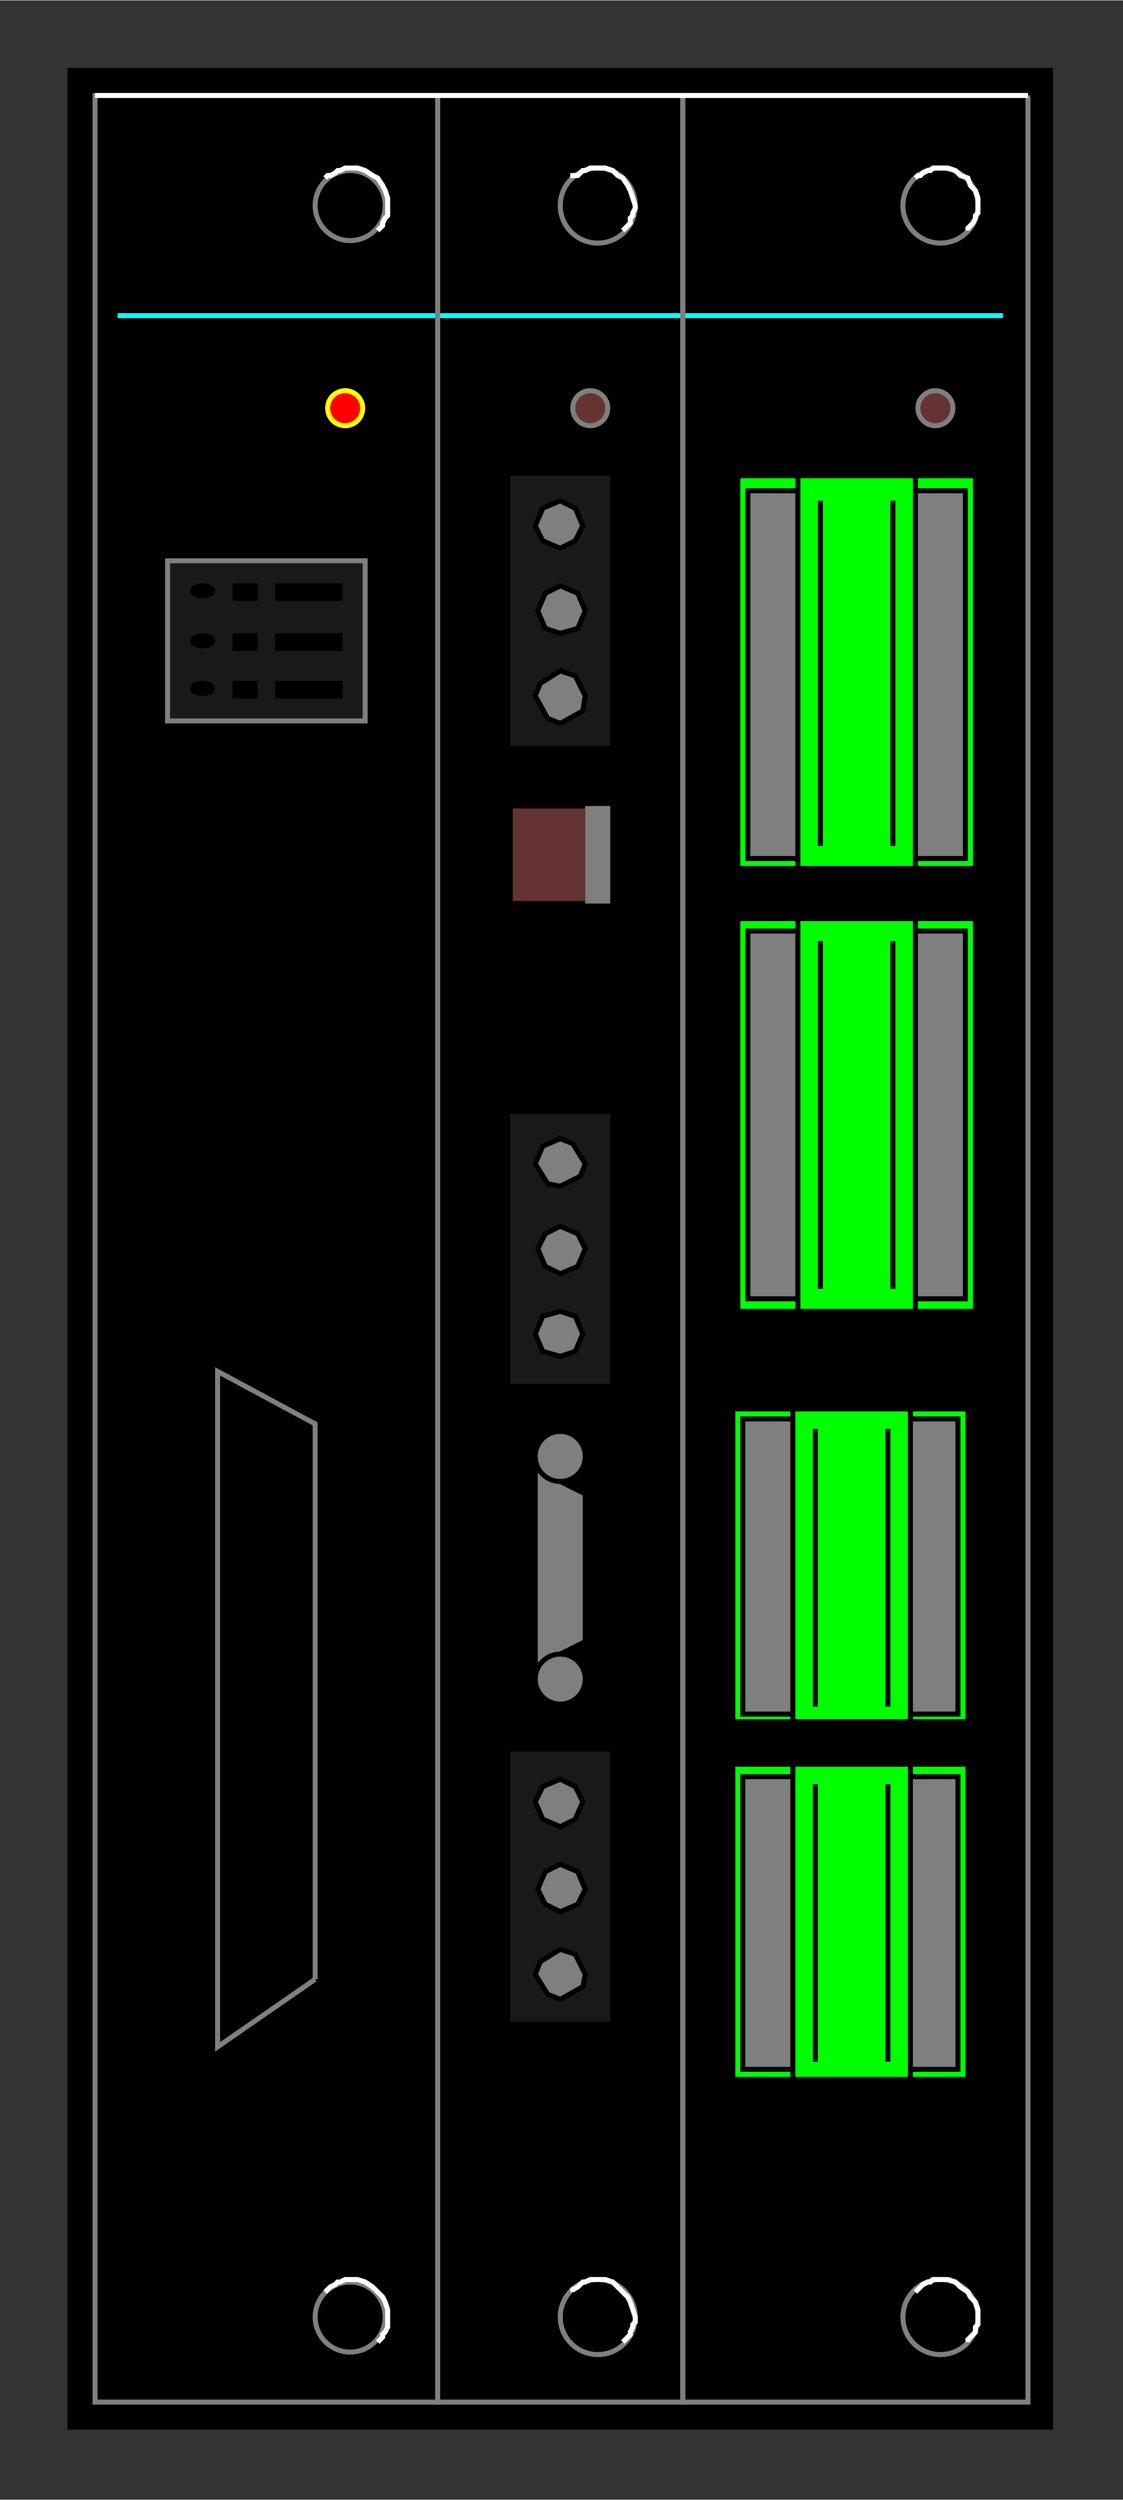  

<svg xmlns:agg="http://www.example.com" xmlns="http://www.w3.org/2000/svg"  width="0.483in" height="1.075in" viewBox="0 0 449 999">

<rect x="0" y="0" width="449" height="999" fill="#333333" stroke="none"/>

<path style="fill:#000;stroke:#000;stroke-width:2" d="M420,28 l-392,0 0,942 392,0 0,-942z" />
<path style="fill:none;stroke:#0ff;stroke-width:2" d="M401,126 l-354,0" />
<path style="fill:none;stroke:#7f7f7f;stroke-width:2" d="M411,38 l-138,0 0,922 138,0 0,-922" />
<path style="fill:none;stroke:#7f7f7f;stroke-width:2" d="M273,38 l-98,0 0,922 98,0 0,-922" />
<path style="fill:none;stroke:#7f7f7f;stroke-width:2" d="M175,38 l-137,0 0,922 137,0 0,-922" />
<path style="fill:#0f0;stroke:#000;stroke-width:2" d="M390,367 l-95,0 0,157 95,0 0,-157z" />
<path style="fill:#7f7f7f;stroke:#000;stroke-width:2" d="M386,372 l-87,0 0,147 87,0 0,-147z" />
<path style="fill:#0f0;stroke:#000;stroke-width:2" d="M366,367 l-47,0 0,157 47,0 0,-157z" />
<path style="fill:none;stroke:#000;stroke-width:2" d="M357,376 l0,139" />
<path style="fill:none;stroke:#000;stroke-width:2" d="M328,376 l0,139" />
<path style="fill:#0f0;stroke:#000;stroke-width:2" d="M390,190 l-95,0 0,157 95,0 0,-157z" />
<path style="fill:#7f7f7f;stroke:#000;stroke-width:2" d="M386,196 l-87,0 0,147 87,0 0,-147z" />
<path style="fill:#0f0;stroke:#000;stroke-width:2" d="M366,190 l-47,0 0,157 47,0 0,-157z" />
<path style="fill:none;stroke:#000;stroke-width:2" d="M357,200 l0,138" />
<path style="fill:none;stroke:#000;stroke-width:2" d="M328,200 l0,138" />
<path style="fill:#0f0;stroke:#000;stroke-width:2" d="M387,563 l-94,0 0,125 94,0 0,-125z" />
<path style="fill:#7f7f7f;stroke:#000;stroke-width:2" d="M383,567 l-86,0 0,118 86,0 0,-118z" />
<path style="fill:#0f0;stroke:#000;stroke-width:2" d="M364,563 l-47,0 0,125 47,0 0,-125z" />
<path style="fill:none;stroke:#000;stroke-width:2" d="M355,571 l0,111" />
<path style="fill:none;stroke:#000;stroke-width:2" d="M326,571 l0,111" />
<path style="fill:#0f0;stroke:#000;stroke-width:2" d="M387,705 l-94,0 0,126 94,0 0,-126z" />
<path style="fill:#7f7f7f;stroke:#000;stroke-width:2" d="M383,710 l-86,0 0,117 86,0 0,-117z" />
<path style="fill:#0f0;stroke:#000;stroke-width:2" d="M364,705 l-47,0 0,126 47,0 0,-126z" />
<path style="fill:none;stroke:#000;stroke-width:2" d="M355,713 l0,111" />
<path style="fill:none;stroke:#000;stroke-width:2" d="M326,713 l0,111" />
<circle style="fill:#000;stroke:#7f7f7f;stroke-width:2" cx="376" cy="82" r="15" />
<path style="fill:none;stroke:#fff;stroke-width:2" d="M387,92 l0,-1 1,-1 1,-1 1,-2 0,-1 1,-1 0,-2 0,-1 0,-3 -1,-3 -2,-2 -1,-3 -3,-1 -2,-2 -3,-1 -3,0 -1,0 -2,0 -1,1 -1,0 -2,1 -1,1 -1,0 -1,1" />
<circle style="fill:#000;stroke:#7f7f7f;stroke-width:2" cx="239" cy="82" r="15" />
<path style="fill:none;stroke:#fff;stroke-width:2" d="M249,92 l1,-1 1,-1 1,-1 0,-2 1,-1 0,-1 1,-2 0,-1 -1,-3 -1,-3 -1,-2 -2,-3 -2,-1 -2,-2 -3,-1 -3,0 -2,0 -1,0 -2,1 -1,0 -1,1 -1,1 -2,0 0,1" />
<circle style="fill:#000;stroke:#7f7f7f;stroke-width:2" cx="140" cy="82" r="14" />
<path style="fill:none;stroke:#fff;stroke-width:2" d="M151,92 l1,-1 1,-1 0,-1 1,-2 1,-1 0,-1 0,-2 0,-1 0,-3 -1,-3 -1,-2 -2,-3 -2,-1 -3,-2 -3,-1 -2,0 -2,0 -1,0 -2,1 -1,0 -1,1 -2,1 -1,0 -1,1" />
<circle style="fill:#633;stroke:#7f7f7f;stroke-width:2" cx="374" cy="163" r="7" />
<circle style="fill:#633;stroke:#7f7f7f;stroke-width:2" cx="236" cy="163" r="7" />
<circle style="fill:#f00;stroke:#ff0;stroke-width:2" cx="138" cy="163" r="7" />
<path style="fill:#191919" d="M244,190 l-40,0 0,108 40,0 0,-108z" />
<path style="fill:#7f7f7f;stroke:#000;stroke-width:2" d="M224,200 l-7,3 -3,7 3,6 7,3 6,-3 3,-6 -3,-7 -6,-3z" />
<path style="fill:#7f7f7f;stroke:#000;stroke-width:2" d="M224,234 l-6,3 -3,7 3,7 6,2 7,-2 3,-7 -3,-7 -7,-3z" />
<path style="fill:#7f7f7f;stroke:#000;stroke-width:2" d="M224,268 l-8,5 -2,5 5,9 5,2 9,-5 1,-6 -4,-8 -6,-2z" />
<path style="fill:#191919" d="M244,700 l-40,0 0,108 40,0 0,-108z" />
<path style="fill:#7f7f7f;stroke:#000;stroke-width:2" d="M224,711 l-7,3 -3,6 3,7 7,3 6,-3 3,-7 -3,-6 -6,-3z" />
<path style="fill:#7f7f7f;stroke:#000;stroke-width:2" d="M224,745 l-6,3 -3,7 3,6 6,3 7,-3 3,-6 -3,-7 -7,-3z" />
<path style="fill:#7f7f7f;stroke:#000;stroke-width:2" d="M224,779 l-8,5 -2,5 5,8 5,2 9,-5 1,-5 -4,-8 -6,-2z" />
<path style="fill:#191919" d="M244,445 l-40,0 0,108 40,0 0,-108z" />
<path style="fill:#7f7f7f;stroke:#000;stroke-width:2" d="M224,455 l-7,3 -3,7 5,8 5,1 8,-4 2,-5 -5,-8 -5,-2z" />
<path style="fill:#7f7f7f;stroke:#000;stroke-width:2" d="M224,490 l-6,3 -3,6 3,7 6,3 7,-3 3,-7 -3,-6 -7,-3z" />
<path style="fill:#7f7f7f;stroke:#000;stroke-width:2" d="M224,524 l-7,2 -3,7 3,7 7,2 6,-2 3,-7 -3,-7 -6,-2z" />
<path style="fill:#7f7f7f;stroke:#000;stroke-width:2" d="M214,666 l0,-79 20,10 0,59 -20,10z" />
<circle style="fill:#7f7f7f;stroke:#000;stroke-width:2" cx="224" cy="582" r="10" />
<circle style="fill:#7f7f7f;stroke:#000;stroke-width:2" cx="224" cy="671" r="10" />
<path style="fill:#633;stroke:#000;stroke-width:2" d="M244,322 l-40,0 0,39 40,0 0,-39z" />
<path style="fill:#7f7f7f" d="M244,322 l-10,0 0,39 10,0 0,-39z" />
<path style="fill:#191919;stroke:#7f7f7f;stroke-width:2" d="M146,224 l-79,0 0,64 79,0 0,-64z" />
<path style="fill:#000;stroke:#000;stroke-width:2" d="M136,234 l-25,0 0,5 25,0 0,-5z" />
<path style="fill:#000;stroke:#000;stroke-width:2" d="M136,254 l-25,0 0,5 25,0 0,-5z" />
<path style="fill:#000;stroke:#000;stroke-width:2" d="M136,273 l-25,0 0,5 25,0 0,-5z" />
<path style="fill:#000;stroke:#000;stroke-width:2" d="M102,234 l-8,0 0,5 8,0 0,-5z" />
<path style="fill:#000;stroke:#000;stroke-width:2" d="M102,254 l-8,0 0,5 8,0 0,-5z" />
<path style="fill:#000;stroke:#000;stroke-width:2" d="M102,273 l-8,0 0,5 8,0 0,-5z" />
<ellipse style="fill:#000;stroke:#000;stroke-width:2" cx="81" cy="236" rx="4" ry="2" />
<ellipse style="fill:#000;stroke:#000;stroke-width:2" cx="81" cy="275" rx="4" ry="2" />
<ellipse style="fill:#000;stroke:#000;stroke-width:2" cx="81" cy="256" rx="4" ry="2" />
<path style="fill:none;stroke:#7f7f7f;stroke-width:2" d="M126,791 l0,-222 -39,-21 0,270 39,-27" />
<circle style="fill:#000;stroke:#7f7f7f;stroke-width:2" cx="376" cy="926" r="15" />
<path style="fill:none;stroke:#fff;stroke-width:2" d="M387,936 l0,-1 1,-1 1,-1 1,-1 0,-2 1,-1 0,-1 0,-2 0,-3 -1,-3 -2,-2 -1,-2 -3,-2 -2,-2 -3,-1 -3,0 -1,0 -2,0 -1,1 -1,0 -2,1 -1,1 -1,1 -1,1" />
<circle style="fill:#000;stroke:#7f7f7f;stroke-width:2" cx="239" cy="926" r="15" />
<path style="fill:none;stroke:#fff;stroke-width:2" d="M249,936 l1,-1 1,-1 1,-1 0,-1 1,-2 0,-1 1,-1 0,-2 -1,-3 -1,-3 -1,-2 -2,-2 -2,-2 -2,-2 -3,-1 -3,0 -2,0 -1,0 -2,1 -1,0 -1,1 -1,1 -2,1 0,1" />
<circle style="fill:#000;stroke:#7f7f7f;stroke-width:2" cx="140" cy="926" r="14" />
<path style="fill:none;stroke:#fff;stroke-width:2" d="M151,936 l1,-1 1,-1 0,-1 1,-1 1,-2 0,-1 0,-1 0,-2 0,-3 -1,-3 -1,-2 -2,-2 -2,-2 -3,-2 -3,-1 -2,0 -2,0 -1,0 -2,1 -1,0 -1,1 -2,1 -1,1 -1,1" />
<path style="fill:none;stroke:#fff;stroke-width:2" d="M411,38 l-373,0" />

</svg>
